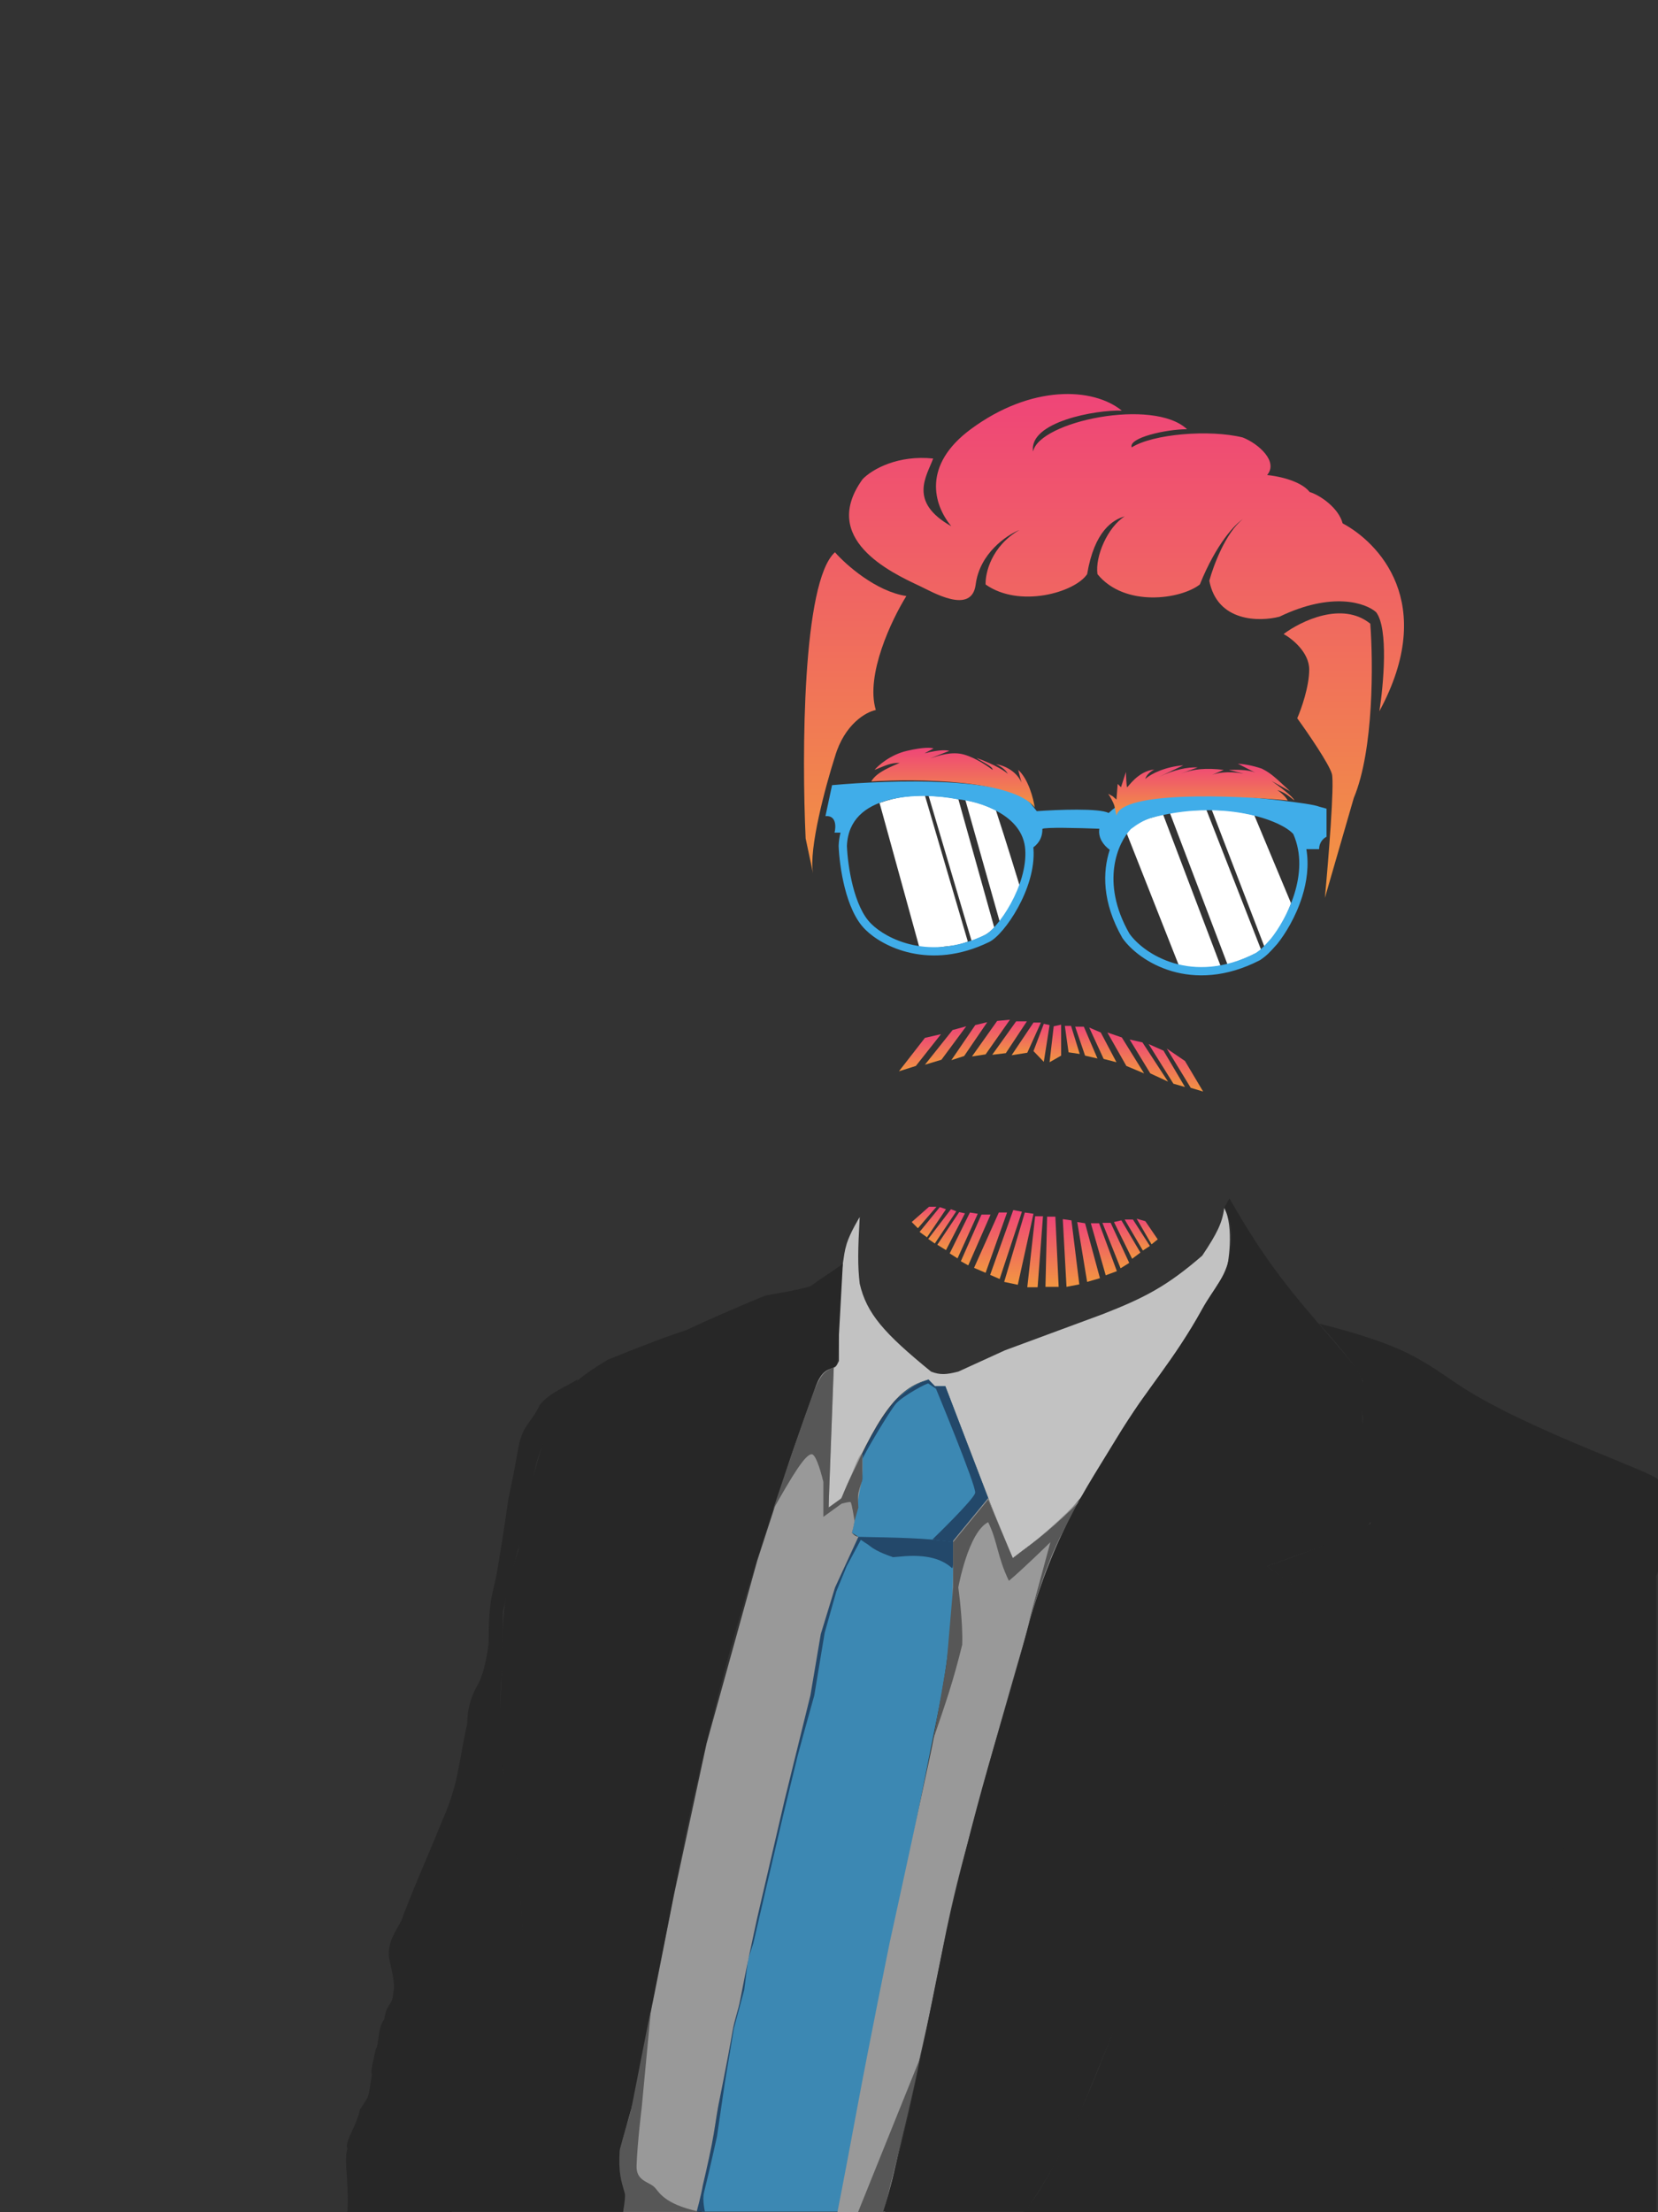 <svg width="2008" height="2678" viewBox="0 0 2008 2678" fill="none" xmlns="http://www.w3.org/2000/svg">
<rect x="0" y="0" width="2008" height="2678" fill="#333333" stroke="none"/>
<g opacity="0.7">
<path d="M1025.47 1505.62C1029.6 1492.19 1041.19 1473.36 1041.19 1473.36C1038.98 1513.32 1038.61 1532.41 1041.19 1554.02C1049.59 1590.2 1070.52 1613.95 1127.6 1660.48C1138.66 1664.77 1146.15 1664.14 1160.6 1660.48L1217.17 1634.67L1335.01 1591.12C1386.64 1571.05 1413.76 1556.66 1455.99 1520.14C1474.1 1493.09 1480.45 1480.08 1482.7 1462.07C1495.11 1486.02 1486.96 1531.5 1485.85 1536.27C1484.73 1541.05 1462.16 1573.39 1451.28 1594.34C1451.28 1594.34 1417.47 1650.4 1391.57 1683.06C1355.67 1728.33 1344.27 1771.01 1309.87 1812.11C1275.47 1853.21 1253.65 1864.65 1226.59 1886.31L1215.59 1862.11L1144.89 1678.22H1132.32L1124.46 1670.16C1086.58 1680.13 1063.19 1712.04 1019.19 1813.72C1015.57 1820.28 1011.48 1822.2 1003.48 1825.01C1004.08 1759.16 1004.51 1722.22 1009.76 1655.64C1011.76 1654.74 1012.77 1654.81 1016.05 1647.57V1610.47C1016.05 1610.47 1015.7 1560.94 1020.76 1529.82C1022.3 1520.31 1022.65 1514.81 1025.47 1505.62Z" fill="white"/>
<path d="M1132.32 1678.22L1124.46 1670.16C1092.56 1680.19 1075.16 1699.53 1044.33 1761.44V1791.14L1039.61 1806.63L1038.04 1826.62L1031.76 1855.66L1039.61 1860.5C1039.61 1860.5 1020.3 1895.95 1011.33 1920.18C1003.61 1941.05 1000.87 1953.36 995.62 1975.03C988.389 2004.88 988.277 2022.49 981.479 2052.45C977.597 2069.57 974.751 2078.99 970.48 2096.01C961.159 2133.14 954.261 2153.94 945.341 2191.18C945.341 2191.18 927.951 2280.38 912.344 2336.35C902.709 2370.91 902.535 2391.61 895.061 2426.69C890.303 2449.01 885.083 2458.2 882.491 2475.08C879.059 2497.42 877.021 2509.29 873.063 2531.54C870.055 2548.45 869.644 2558.15 866.779 2575.09C862.269 2601.75 857.629 2616.27 852.637 2642.84C850.039 2656.67 852.258 2663.65 849.741 2677.5H1016.71L1050.61 2491.21L1104.04 2233.12L1140.17 2052.45C1152.39 1979.99 1155.4 1939 1154.32 1865.34L1196.74 1813.72L1144.89 1678.22H1132.32Z" fill="#40ADE9"/>
<path d="M1154.32 1866.73C1120.69 1861.84 1086.46 1861.42 1038.04 1860.5C1044.85 1866.41 1049.6 1868.36 1053.76 1871.79C1062.6 1879.09 1080.47 1884.7 1080.47 1884.7C1079.76 1887.45 1126.76 1874.4 1152.74 1898.2C1155.62 1900.83 1153.96 1870.76 1154.32 1866.73Z" fill="#1C5182"/>
<path d="M1144.89 1678.22L1196.74 1813.72L1154.32 1866.95L1129.18 1863.73C1129.18 1863.73 1179.46 1815.33 1181.03 1807.27C1182.6 1799.2 1132.32 1678.22 1132.32 1678.22H1144.89Z" fill="#1C5182"/>
<path d="M1132.32 1678.22L1133.89 1681.45L1124.46 1675C1124.88 1672.99 1093.49 1689.65 1085.18 1699.19C1076.95 1708.65 1044.91 1762.95 1044.34 1766.84C1044.34 1767.19 1044.33 1767.27 1044.33 1766.94C1044.33 1766.91 1044.33 1766.88 1044.34 1766.84C1044.34 1765.82 1044.33 1762.5 1044.33 1760.49C1056.63 1734.41 1064.85 1720.17 1083.61 1695.97C1097.98 1683.28 1106.29 1676.57 1124.46 1670.16L1132.32 1678.22Z" fill="#1C5182"/>
<path d="M1022.33 1892.76L1038.04 1860.5L1042.76 1863.73L1025.47 1895.99L1012.9 1926.63L998.761 1976.64L986.191 2052.45L973.621 2097.62L965.765 2126.66L948.481 2197.63L928.055 2284.74L912.343 2352.49L906.058 2371.84L901.344 2408.94L888.774 2455.72L877.775 2521.86L868.348 2586.38C868.348 2586.38 859.239 2628.01 852.635 2654.13C850.367 2663.1 853.74 2677.5 853.74 2677.5H842.743C842.743 2674.92 845.829 2667.03 847.924 2654.13L863.634 2586.38L874.633 2521.86L885.632 2455.72C889.298 2441.2 896.945 2411.52 898.202 2408.94C899.459 2406.36 901.868 2383.13 902.916 2371.84L909.201 2352.49L924.913 2284.74C924.576 2284.76 941.095 2208.43 943.767 2197.63C946.439 2186.83 954.291 2153.06 962.623 2126.66C968.824 2096.93 981.477 2050.84 981.477 2050.84C981.477 2050.84 988.761 2004.27 994.048 1975.03L1009.76 1923.41L1022.33 1892.76Z" fill="#1C5182"/>
<path d="M986.193 1683.06C992.283 1665.61 997.096 1658.79 1009.76 1655.64L1003.48 1825.01C1003.48 1825.01 1014.2 1821.17 1017.62 1815.33C1029.7 1794.7 1039.94 1756.55 1044.33 1760.49C1044.33 1760.49 1045.01 1775.26 1044.33 1784.69C1043.5 1796.15 1041.19 1802.43 1039.61 1813.72C1038.04 1825.01 1034.53 1846.35 1031.76 1855.66C1035.2 1859.29 1036.79 1859.76 1039.61 1860.5L1011.33 1921.8L994.049 1978.25L981.479 2052.46L950.054 2179.89L917.058 2321.84L913.915 2336.36C913.915 2336.36 902.845 2387.08 896.632 2420.24C893.811 2435.29 889.786 2443.85 887.204 2458.95C881.15 2494.36 869.921 2549.28 869.921 2549.28C866.712 2567.52 865.571 2577.88 862.065 2596.06C858.278 2615.7 851.066 2646.07 851.066 2646.07C849.495 2656.28 843.742 2677.5 843.742 2677.5H754.761C754.761 2677.5 757.571 2661.54 756.26 2657C754.95 2652.47 738.264 2623.01 766.219 2544.44L792.93 2412.17L816.499 2292.8L855.78 2110.53L917.058 1889.53L957.91 1763.72L986.193 1683.06Z" fill="#C4C4C4"/>
<path d="M1154.32 1865.34L1196.74 1813.72L1226.59 1886.31C1258.58 1862.88 1279.65 1843.73 1308.3 1815.33C1285.02 1855.19 1274.57 1881.7 1259.59 1923.41C1244.61 1965.12 1246.99 1964.65 1239.16 1991.16C1232.4 2014.09 1228.67 2027.12 1222.17 2049.81L1221.88 2050.84C1206.77 2103.64 1198.4 2133.28 1184.17 2186.34C1170.85 2235.98 1162.44 2263.59 1151.17 2313.77C1143.71 2347 1140.63 2365.88 1133.89 2399.26C1118.5 2475.48 1107.27 2517.57 1090.69 2593.52C1074.13 2669.41 1071.7 2678 1071.7 2678H1044.2H1014.21C1014.21 2678 1020.99 2644.27 1038.04 2552.51C1052.59 2474.23 1077.32 2352.49 1077.32 2352.49C1077.32 2352.49 1102.62 2237.55 1118.18 2163.76C1123.75 2137.31 1127.35 2122.58 1132.32 2096.01C1142.73 2040.36 1149.52 2009.1 1152.74 1952.44C1154.68 1918.48 1154.32 1865.34 1154.32 1865.34Z" fill="#C4C4C4"/>
<path d="M1272.16 1866.95C1272.16 1866.95 1237.59 1900.83 1221.88 1913.73C1207.74 1884.7 1208.23 1865.79 1196.74 1842.76C1172.56 1854.99 1160.6 1921.8 1160.6 1921.8C1160.6 1921.8 1166.44 1964.06 1165.31 1991.16C1154.16 2036.35 1145.63 2060.63 1130.75 2104.07L1146.46 2013.74L1154.32 1921.8V1866.95L1196.74 1815.33L1226.59 1886.31C1259.13 1862.26 1277.36 1847.36 1309.87 1815.33C1275.92 1868.33 1264.94 1903.16 1245.45 1965.35L1272.16 1866.95Z" fill="#666666"/>
<path d="M1009.76 1655.64L1003.48 1825.01L1019.19 1813.72C1028 1790.86 1034.89 1779.45 1044.33 1758.88V1791.14C1044.59 1791.45 1040.89 1801.16 1039.61 1807.27C1038.51 1812.56 1039.61 1825.01 1039.61 1825.01L1034.9 1841.14C1034.9 1841.14 1031.76 1820.17 1030.19 1818.56C1029.52 1817.87 1024.62 1818.93 1019.19 1820.37L997.191 1836.3V1794.04C992.559 1775.12 987.21 1760.49 983.05 1760.49C975.194 1760.49 959.488 1786.5 935.913 1828.24C935.913 1828.24 979.484 1698.82 986.193 1683.06C992.901 1667.3 997.222 1659.56 1009.76 1655.64Z" fill="#666666"/>
<path d="M752.078 2596.06C748.262 2607.02 747.762 2630.51 756.76 2657.51L754.761 2677.5H846.742C802.647 2667.89 798.252 2653.01 792.253 2647.51C785.134 2640.98 770.294 2640.12 770.933 2621.87C771.906 2594.05 777.218 2550.89 777.218 2550.89L788.216 2434.75C784.419 2440.37 765.439 2540.01 765.259 2547.53C765.078 2555.05 758.31 2574.13 752.078 2596.06Z" fill="#666666"/>
<path d="M1113.87 2492.8C1111.81 2503.74 1104.23 2543.57 1070.2 2678H1039.2L1113.87 2492.8C1114.78 2487.97 1114.62 2488.77 1115.19 2489.54L1113.87 2492.8Z" fill="#666666"/>
<path d="M981.479 1557.24C998.763 1544.34 1003.48 1542.72 1020.76 1529.82L1014.48 1644.35C1012.9 1665.32 999.418 1646.34 987.764 1678.22C967.174 1734.56 956.063 1766.33 937.484 1823.4C898.398 1943.46 878.81 2011.76 849.495 2134.72C828.466 2222.93 820.342 2273.25 802.358 2362.16C787.335 2436.43 764.648 2552.51 764.648 2552.51C761.582 2563.63 759.122 2572.42 750.507 2602.51C748.867 2630.93 752.103 2639.11 756.792 2655.74C757.437 2658.03 756.597 2665.8 754.67 2677.5H543.181C546.749 2662.48 549.932 2650.02 552.53 2641.23C564.46 2600.42 575.499 2571.68 596.525 2518.63C622.537 2460.69 631.145 2438.72 634.235 2421.85C634.014 2333.79 631.367 2284.09 618.522 2194.4C618.522 2194.4 604.381 2123.43 604.381 2102.46C604.381 2081.49 607.044 2049.42 607.524 2023.42C609.284 1961.62 607.137 1936.9 627.95 1876.63C630.448 1848.42 636.571 1828.88 643.662 1799.2C652.909 1755.63 661.622 1736.12 679.801 1692.74C687.611 1682.06 697.04 1669.22 736.365 1645.96C783.626 1626.92 807.269 1618.01 830.64 1610.47C861.599 1596.01 882.673 1586.8 926.486 1568.53C951.176 1564 964.195 1562.08 981.479 1557.24Z" fill="#222222"/>
<path d="M653.782 1700.72C666.138 1685.34 686.422 1678.5 699.772 1669.73C680.042 1709.07 654.661 1745.99 648.376 1776.63C645.73 1789.54 643.824 1810.44 634.235 1852.45C626.943 1876.41 622.278 1893.25 609.095 1950.85C608.49 1977.33 608.568 1989.92 609.095 2010.53C605.151 2048.07 604.208 2073.67 609.095 2142.8C616.534 2172.2 620.388 2194.15 626.379 2250.88C630.929 2290.24 632.842 2326.78 635.806 2402.51C639.121 2426.56 633.507 2442.94 620.094 2473.48C599.478 2514.77 588.326 2542.7 566.672 2600.91C561.55 2617.53 554.643 2644.91 546.912 2677.83H420.389C420.536 2677.56 420.683 2677.28 420.83 2677C422.607 2635.09 415.936 2616.37 420.83 2600.91C416.372 2594.09 433.133 2571.13 435.827 2554.03C447.228 2536.24 445.945 2541.75 450.324 2511.54C448.672 2505.07 452.105 2496.18 454.823 2481.55C459.712 2473.61 456.83 2455.83 465.321 2444.55C468.464 2423.58 475.486 2429.14 476.319 2411.56C479.461 2401.88 472.891 2380.25 471.32 2370.57C467.654 2347.99 486.245 2329.76 487.816 2320.08C510.172 2263.11 512.385 2261.06 538.306 2197.61C554.762 2158.99 555.002 2136.89 565.8 2086.63C566.314 2053.28 579.947 2040.81 582.797 2030.15C587.51 2018.32 591.795 1994.11 591.795 1987.66C591.795 1932.46 597.407 1929.32 601.793 1903.68C605.641 1881.04 610.061 1854.78 615.79 1814.2C620.756 1791.65 623.966 1773.45 628.787 1747.71C634.823 1723.24 643.49 1722.65 653.782 1700.72Z" fill="#222222"/>
<path d="M1617.83 1626.6C1564.21 1564.72 1534.16 1529.99 1488.99 1450.78L1482.7 1462.07C1491.78 1480.85 1493.38 1493.39 1488.99 1520.14C1484.6 1546.89 1469.65 1559.9 1455.99 1584.66C1420.53 1648.98 1390.31 1678.37 1352.29 1741.13C1324.56 1786.92 1307.34 1811.84 1284.73 1860.5C1250.48 1934.22 1243.75 1980.86 1220.31 2058.91C1195.7 2140.85 1182.58 2187.07 1162.17 2270.22C1138.09 2368.35 1129.46 2424.66 1108.19 2523.47C1085.93 2626.88 1069.63 2677.5 1069.63 2677.5H1150.68H1241.66C1241.66 2677.5 1285.43 2614.12 1308.3 2557.35C1328.13 2508.09 1380.75 2379.54 1394.72 2357.33C1449.33 2260.94 1470.13 2194.4 1534.56 2110.53C1598.98 2026.65 1647.68 1976.64 1647.68 1976.64L1534.56 1895.99C1591.46 1875.54 1647.68 1855.66 1657.11 1845.98C1666.54 1836.3 1650.03 1813.74 1647.68 1792.75C1643.64 1756.45 1655.35 1734.87 1647.68 1699.19C1641.23 1669.14 1671.45 1688.49 1617.83 1626.6Z" fill="#222222"/>
<path d="M1707.39 1639.51C1666.99 1618.69 1597.41 1602.41 1597.41 1602.41C1624.26 1632.46 1638.45 1648.89 1650.83 1671.77C1650.83 1671.77 1642.45 1688.98 1644.54 1694.35C1646.64 1699.73 1650.83 1712.1 1650.83 1718.55C1650.83 1725 1639.83 1766.94 1644.54 1791.14C1649.26 1815.33 1660.26 1844.37 1660.26 1844.37C1612.13 1867.88 1584.53 1878.81 1534.56 1895.99L1644.54 1976.64C1644.54 1976.64 1557.75 2067.35 1514.13 2134.72C1495.55 2163.42 1470.13 2210.53 1470.13 2210.53C1470.13 2210.53 1417.3 2306.77 1386.86 2370.23C1347.77 2451.71 1335.14 2501.84 1295.73 2583.15C1255.96 2665.22 1239.16 2678 1239.16 2678H1671.07H1870.03C1870.03 2678 1854.29 2600.43 1850.38 2523.47C1848.23 2481.32 1846.38 2457.4 1850.38 2415.39C1856.33 2352.75 1871.77 2319.6 1888.08 2258.93C1902.24 2206.29 1927.37 2125.04 1927.37 2125.04C1927.37 2125.04 1947.41 2038.07 1972.93 1987.93C1988.15 1958.04 2008 1902.44 2008 1902.44V1791.14C2004.34 1783.45 1870.25 1737.73 1787.53 1689.51C1754.82 1670.45 1741.01 1656.83 1707.39 1639.51Z" fill="#222222"/>
<path d="M2006 2678V1908.17C1985.23 1935.88 1986.28 1962.61 1966.65 1994.38C1948.93 2042.92 1940.36 2071.19 1925.79 2123.43L1875.52 2300.87C1859.8 2341.19 1852.05 2374.11 1847.23 2423.46C1842.2 2542.82 1840.49 2561.97 1868.53 2678H2006Z" fill="#222222"/>
</g>
<path d="M1113.18 1145.97L1066.19 975.513L1065.19 972.014C1087.26 964.368 1101.18 963.516 1120.18 963.016L1172.16 1139.98C1161.54 1143.89 1155.19 1144.87 1143.67 1145.97C1132.01 1147.94 1125.32 1147.85 1113.18 1145.97Z" fill="white"/>
<path d="M1176.66 1138.98L1124.67 963.516C1138.73 964.07 1146.61 964.813 1160.67 967.515L1204.16 1122.98C1196.63 1130.85 1190.12 1134.1 1176.66 1138.98Z" fill="white"/>
<path d="M1210.66 1115.48L1169.17 968.514C1183.77 971.501 1191.9 973.937 1206.16 981.012C1217.82 1016.34 1234.65 1071.49 1234.65 1071.49C1234.65 1079.09 1218.82 1105.82 1210.66 1115.48Z" fill="white"/>
<path d="M1427.61 1168.47L1364.62 1009.01C1373.32 996.682 1384.19 992.137 1408.62 986.01L1478.1 1168.97C1459.57 1172.88 1448.44 1172.52 1427.61 1168.47Z" fill="white"/>
<path d="M1486.6 1167.47L1416.61 983.511C1429.63 981.469 1447.96 980.756 1461.1 980.512L1527.59 1150.47C1515.92 1156.92 1499.9 1164.12 1486.6 1167.47Z" fill="white"/>
<path d="M1531.09 1145.47L1467.6 980.512C1487.77 981.039 1499.06 982.2 1519.09 987.01L1563.58 1093.49C1555.98 1115.08 1540.09 1139.98 1531.09 1145.47Z" fill="white"/>
<path fill-rule="evenodd" clip-rule="evenodd" d="M1017.96 1008.01H1010.7C1012.53 1000.84 1012.9 986.811 999.701 988.011L1007.7 950.519C1078.18 944.021 1225.25 939.722 1249.65 974.514L1255.65 982.012C1280.28 980.206 1331.6 978.173 1342.66 984.236C1345.28 981.706 1348.42 979.128 1352.13 976.513C1365.12 969.848 1410.12 957.717 1486.1 962.516C1518.93 965.349 1587.18 972.114 1597.58 976.513L1606.57 979.013V1013C1603.57 1014.34 1597.58 1019.2 1597.58 1028H1582.13C1585.48 1047.79 1582.62 1067.62 1577.1 1085.29C1569.43 1109.86 1556.48 1130.78 1546.99 1142.61L1546.9 1142.71L1546.81 1142.81C1546.44 1143.23 1546.07 1143.64 1545.72 1144.03C1538.03 1152.63 1534.6 1156.47 1526.42 1162.09L1526.16 1162.27L1525.88 1162.42C1443.1 1205.03 1379.3 1163.97 1359.54 1135.85L1359.4 1135.66L1359.29 1135.46C1334.43 1092.1 1335.4 1054.83 1344.03 1028.79C1336.88 1023.63 1329.63 1014.55 1331.4 1003.28C1306.34 1002.32 1264.85 1001.29 1262.42 1003.51C1262.59 1011.4 1259.92 1019.6 1251.48 1025.77C1251.54 1026.39 1251.59 1027.02 1251.64 1027.65C1253.33 1052 1244.23 1077.98 1232.91 1098.64C1227.22 1109.03 1220.88 1118.24 1214.85 1125.42C1208.95 1132.44 1202.95 1138 1197.84 1140.47C1125.65 1175.54 1068.44 1145.77 1048.19 1125.55C1035.76 1113.54 1027.95 1093.78 1023.11 1074.79C1018.22 1055.59 1016.13 1036.23 1015.7 1024.18L1015.69 1023.99L1015.7 1023.8C1015.93 1018.14 1016.7 1012.88 1017.96 1008.01ZM1032.8 1072.32C1028.13 1054.01 1026.12 1035.47 1025.7 1024.02C1026.39 1007.8 1032.11 995.931 1040.79 987.171C1049.6 978.277 1061.75 972.304 1075.59 968.595C1103.35 961.154 1136.57 963.175 1158.73 967.426L1158.95 967.47L1159.19 967.493C1172.5 968.776 1192.72 973.497 1209.84 983.346C1226.93 993.175 1240.22 1007.64 1241.66 1028.35C1243.17 1050 1235.01 1074 1224.15 1093.83C1218.75 1103.69 1212.77 1112.35 1207.2 1118.98C1201.5 1125.77 1196.61 1129.96 1193.48 1131.48C1125.74 1164.38 1072.99 1136.21 1055.22 1118.45L1055.19 1118.41L1055.16 1118.38C1044.81 1108.39 1037.54 1090.93 1032.8 1072.32ZM1369.46 1003.75C1377.54 997.602 1384.75 993.261 1393.57 990.296C1436.48 978.552 1476.27 979.062 1507.24 984.864C1522.74 987.768 1535.96 991.986 1546.19 996.606C1556.15 1001.1 1562.88 1005.79 1566.31 1009.69C1576.81 1033.51 1574.74 1059.31 1567.56 1082.31C1560.34 1105.45 1548.1 1125.22 1539.27 1136.24L1538.47 1137.14C1530.74 1145.78 1528 1148.84 1521.02 1153.67C1443.69 1193.31 1385.34 1154.95 1367.85 1130.29C1331.8 1067.21 1354.43 1019.5 1369.46 1003.75Z" fill="#40ADE9"/>
<path d="M1011.2 668.583C971.607 704.175 971.04 914.361 975.706 1015L984.704 1057.49C979.105 1027.9 1000.03 950.852 1011.2 916.027C1022.8 876.436 1049.02 861.872 1060.69 859.54C1047.89 817.149 1080.02 749.898 1097.68 721.571C1060.89 715.972 1024.7 683.913 1011.2 668.583Z" fill="url(#paint0_linear)"/>
<path d="M1044.69 580.103C992.702 652.087 1077.68 692.577 1114.18 709.574C1128.34 716.169 1176.86 745.165 1181.66 707.574C1186.46 669.983 1218.99 647.921 1234.65 641.589C1200.66 661.185 1193.16 693.744 1193.66 707.574C1234.65 736.567 1301.8 717.239 1316.63 695.077C1325.43 642.689 1347.79 629.258 1362.13 625.093C1341.33 638.29 1326.13 673.582 1329.13 695.077C1362.13 735.568 1430.11 725.57 1453.11 707.574C1473.1 657.986 1496.1 634.257 1505.1 628.592C1484.3 644.988 1469.44 685.079 1464.6 703.075C1474.2 753.064 1525.26 752.897 1549.59 746.565C1613.57 715.772 1654.23 730.069 1666.56 741.066C1681.76 760.662 1675.56 829.213 1670.56 861.039C1741.75 729.469 1668.73 656.252 1626.07 633.591C1621.27 615.195 1599.41 599.765 1586.08 595.599C1574.48 580.803 1543.42 575.77 1534.59 575.104C1548.59 558.708 1524.09 537.113 1505.1 529.614C1464.6 519.617 1396.12 525.385 1370.62 541.612C1366.22 530.014 1412.11 519.617 1437.61 519.617C1396.82 481.226 1258.65 510.119 1251.15 546.611C1245.65 510.619 1327.47 495.955 1358.63 497.122C1323.63 468.628 1248.65 465.629 1175.66 519.617C1117.28 562.807 1130.01 610.429 1152.17 637.09C1099.68 607.597 1122.18 576.604 1130.17 555.109C1088.18 550.61 1056.69 567.606 1044.69 580.103Z" fill="url(#paint1_linear)"/>
<path d="M1659.56 755.063C1625.57 727.469 1575.41 751.897 1554.59 767.56C1564.92 773.226 1585.58 789.755 1585.58 810.551C1585.58 831.346 1575.91 858.54 1571.08 869.537C1583.75 887.033 1609.87 925.025 1613.07 937.022C1616.27 949.019 1608.74 1042 1604.57 1086.99L1639.57 966.015C1663.96 908.028 1663.06 801.219 1659.56 755.063Z" fill="url(#paint2_linear)"/>
<path d="M1088.68 1296.94L1120.18 1256.45L1139.67 1251.95L1109.18 1290.44L1088.68 1296.94Z" fill="url(#paint3_linear)"/>
<path d="M1120.18 1288.94L1153.67 1246.95L1170.17 1242.45L1140.17 1282.94L1120.18 1288.94Z" fill="url(#paint4_linear)"/>
<path d="M1152.17 1283.44L1181.16 1240.95L1195.66 1237.45L1167.67 1278.44L1152.17 1283.44Z" fill="url(#paint5_linear)"/>
<path d="M1177.16 1278.94L1207.66 1235.95L1223.15 1234.45L1193.66 1276.44L1177.16 1278.94Z" fill="url(#paint6_linear)"/>
<path d="M1201.66 1276.94L1230.65 1236.45H1243.65L1218.16 1274.95L1201.66 1276.94Z" fill="url(#paint7_linear)"/>
<path d="M1225.15 1277.45L1251.65 1237.95H1260.65L1244.15 1274.45L1225.15 1277.45Z" fill="url(#paint8_linear)"/>
<path d="M1251.65 1272.45L1264.15 1239.45L1271.14 1240.95L1264.15 1285.44L1251.65 1272.45Z" fill="url(#paint9_linear)"/>
<path d="M1271.14 1285.94L1276.14 1242.45L1285.14 1240.45V1277.94L1271.14 1285.94Z" fill="url(#paint10_linear)"/>
<path d="M1352.13 1285.94L1333.13 1249.95L1319.13 1243.95L1336.63 1281.94L1352.13 1285.94Z" fill="url(#paint11_linear)"/>
<path d="M1329.13 1281.44L1312.64 1242.95H1302.14L1314.13 1277.94L1329.13 1281.44Z" fill="url(#paint12_linear)"/>
<path d="M1307.64 1275.94L1297.14 1241.95H1289.64L1294.14 1273.94L1307.64 1275.94Z" fill="url(#paint13_linear)"/>
<path d="M1385.62 1299.44L1358.63 1255.95L1341.13 1249.95L1364.12 1290.44L1385.62 1299.44Z" fill="url(#paint14_linear)"/>
<path d="M1414.61 1309.44L1383.62 1261.95L1368.12 1258.45L1393.12 1299.44L1414.61 1309.44Z" fill="url(#paint15_linear)"/>
<path d="M1435.11 1315.94L1409.12 1271.95L1391.12 1263.95L1421.11 1311.94L1435.11 1315.94Z" fill="url(#paint16_linear)"/>
<path d="M1457.11 1321.43L1435.11 1284.44L1413.11 1269.45L1442.11 1316.94L1457.11 1321.43Z" fill="url(#paint17_linear)"/>
<path d="M1104.18 1479.4L1125.17 1460.9H1134.17L1111.68 1486.9L1104.18 1479.4Z" fill="url(#paint18_linear)"/>
<path d="M1402.12 1500.39L1387.12 1478.4L1376.62 1475.4L1394.62 1506.39L1402.12 1500.39Z" fill="url(#paint19_linear)"/>
<path d="M1113.68 1491.4L1138.17 1461.4L1145.67 1463.9L1122.67 1497.89L1113.68 1491.4Z" fill="url(#paint20_linear)"/>
<path d="M1392.62 1508.39L1372.12 1476.4H1362.12L1384.12 1513.89L1392.62 1508.39Z" fill="url(#paint21_linear)"/>
<path d="M1135.17 1506.89L1161.67 1467.4L1168.67 1468.9L1145.67 1513.39L1135.17 1506.89Z" fill="url(#paint22_linear)"/>
<path d="M1124.17 1499.89L1151.67 1463.9L1158.17 1466.4L1132.17 1505.39L1124.17 1499.89Z" fill="url(#paint23_linear)"/>
<path d="M1381.12 1516.39L1358.13 1477.4L1349.13 1479.4L1371.12 1523.89L1381.12 1516.39Z" fill="url(#paint24_linear)"/>
<path d="M1150.17 1517.39L1174.66 1467.9L1184.16 1469.4L1159.67 1523.39L1150.17 1517.39Z" fill="url(#paint25_linear)"/>
<path d="M1367.62 1528.89L1345.13 1480.4H1335.13L1357.13 1535.39L1367.62 1528.89Z" fill="url(#paint26_linear)"/>
<path d="M1163.67 1526.89L1188.66 1470.4H1199.66L1172.66 1531.89L1163.67 1526.89Z" fill="url(#paint27_linear)"/>
<path d="M1352.63 1538.88L1331.13 1480.9H1321.13L1339.13 1543.88L1352.63 1538.88Z" fill="url(#paint28_linear)"/>
<path d="M1179.66 1534.89L1209.66 1467.88H1219.65L1193.66 1540.88L1179.66 1534.89Z" fill="url(#paint29_linear)"/>
<path d="M1332.13 1547.38L1314.14 1480.9L1304.64 1479.4L1316.63 1551.88L1332.13 1547.38Z" fill="url(#paint30_linear)"/>
<path d="M1199.16 1543.38L1227.15 1464.9L1237.65 1466.9L1210.66 1548.38L1199.16 1543.38Z" fill="url(#paint31_linear)"/>
<path d="M1216.16 1551.88L1241.15 1467.9L1251.65 1469.4L1232.65 1555.38L1216.16 1551.88Z" fill="url(#paint32_linear)"/>
<path d="M1244.15 1558.38L1253.65 1472.4H1263.15L1256.65 1558.38H1244.15Z" fill="url(#paint33_linear)"/>
<path d="M1266.15 1557.88L1268.14 1472.9H1278.14L1282.14 1557.88H1266.15Z" fill="url(#paint34_linear)"/>
<path d="M1291.64 1557.88L1287.14 1475.9L1297.64 1477.4L1307.14 1554.88L1291.64 1557.88Z" fill="url(#paint35_linear)"/>
<path d="M1342.13 961.016C1344.13 963.516 1348.46 971.514 1349.63 975.513L1352.13 987.51C1358.13 957.517 1492.93 962.682 1559.58 969.014C1556.38 963.416 1549.92 958.35 1547.09 956.517C1556.68 959.317 1564.08 966.348 1567.58 969.014C1566.38 964.615 1548.75 951.518 1540.09 945.52L1562.58 958.017C1544.59 941.521 1540.09 936.522 1528.09 930.479C1516.09 926.479 1506.6 925.024 1499.1 924.524L1520.59 935.522C1511.39 931.123 1495.1 932.023 1488.1 932.023L1506.1 936.522C1485.6 933.022 1473.6 936.022 1468.1 938.021L1482.1 932.023C1460.6 929.479 1445.61 930.852 1430.11 936.522L1450.61 929.023C1438.11 928.524 1422.11 931.743 1403.62 940.521L1433.11 926.524C1412.11 928.024 1393.62 936.688 1387.12 943.02C1388.32 937.421 1394.95 933.022 1398.12 931.523C1378.12 933.522 1366.12 953.018 1365.12 953.018C1364.32 953.018 1363.79 940.687 1363.62 934.522L1357.63 953.018L1353.63 949.019L1352.13 968.014L1347.63 964.015L1342.13 961.016Z" fill="url(#paint36_linear)"/>
<path d="M1233.15 932.022C1245.55 943.22 1251.65 967.014 1253.15 977.512C1227.15 943.919 1110.34 942.52 1055.19 946.019C1061.59 934.421 1080.85 927.523 1089.68 923.524C1078.08 923.524 1073.19 926.523 1059.19 932.022C1063.35 927.023 1077.78 913.826 1098.18 909.027C1118.58 904.228 1127.67 905.028 1130.67 906.028L1119.68 912.027C1138.67 907.028 1147.17 908.194 1149.67 909.027L1126.67 918.025C1136.17 915.026 1152.47 909.127 1167.67 913.526C1182.86 917.925 1196.83 928.19 1202.16 932.022C1202.56 927.623 1188.16 921.928 1182.66 917.525C1206.66 926.323 1217.99 934.188 1220.65 937.021C1217.46 930.622 1209.49 926.523 1206.16 925.024C1225.75 928.623 1234.99 941.52 1237.15 947.519L1233.15 932.022Z" fill="url(#paint37_linear)"/>
<defs>
<linearGradient id="paint0_linear" x1="1337.06" y1="477" x2="1337.06" y2="1086.99" gradientUnits="userSpaceOnUse">
<stop stop-color="#EF4578"/>
<stop offset="1" stop-color="#F29641"/>
</linearGradient>
<linearGradient id="paint1_linear" x1="1337.06" y1="477" x2="1337.06" y2="1086.99" gradientUnits="userSpaceOnUse">
<stop stop-color="#EF4578"/>
<stop offset="1" stop-color="#F29641"/>
</linearGradient>
<linearGradient id="paint2_linear" x1="1337.06" y1="477" x2="1337.06" y2="1086.99" gradientUnits="userSpaceOnUse">
<stop stop-color="#EF4578"/>
<stop offset="1" stop-color="#F29641"/>
</linearGradient>
<linearGradient id="paint3_linear" x1="1114.18" y1="1251.95" x2="1114.18" y2="1296.94" gradientUnits="userSpaceOnUse">
<stop stop-color="#EF4578"/>
<stop offset="1" stop-color="#F29641"/>
</linearGradient>
<linearGradient id="paint4_linear" x1="1145.17" y1="1242.45" x2="1145.17" y2="1288.94" gradientUnits="userSpaceOnUse">
<stop stop-color="#EF4578"/>
<stop offset="1" stop-color="#F29641"/>
</linearGradient>
<linearGradient id="paint5_linear" x1="1173.91" y1="1237.45" x2="1173.91" y2="1283.44" gradientUnits="userSpaceOnUse">
<stop stop-color="#EF4578"/>
<stop offset="1" stop-color="#F29641"/>
</linearGradient>
<linearGradient id="paint6_linear" x1="1200.16" y1="1234.45" x2="1200.16" y2="1278.94" gradientUnits="userSpaceOnUse">
<stop stop-color="#EF4578"/>
<stop offset="1" stop-color="#F29641"/>
</linearGradient>
<linearGradient id="paint7_linear" x1="1222.65" y1="1236.45" x2="1222.65" y2="1276.94" gradientUnits="userSpaceOnUse">
<stop stop-color="#EF4578"/>
<stop offset="1" stop-color="#F29641"/>
</linearGradient>
<linearGradient id="paint8_linear" x1="1242.9" y1="1237.95" x2="1242.9" y2="1277.45" gradientUnits="userSpaceOnUse">
<stop stop-color="#EF4578"/>
<stop offset="1" stop-color="#F29641"/>
</linearGradient>
<linearGradient id="paint9_linear" x1="1261.4" y1="1239.45" x2="1261.4" y2="1285.44" gradientUnits="userSpaceOnUse">
<stop stop-color="#EF4578"/>
<stop offset="1" stop-color="#F29641"/>
</linearGradient>
<linearGradient id="paint10_linear" x1="1278.14" y1="1240.45" x2="1278.14" y2="1285.94" gradientUnits="userSpaceOnUse">
<stop stop-color="#EF4578"/>
<stop offset="1" stop-color="#F29641"/>
</linearGradient>
<linearGradient id="paint11_linear" x1="1335.63" y1="1243.95" x2="1335.63" y2="1285.94" gradientUnits="userSpaceOnUse">
<stop stop-color="#EF4578"/>
<stop offset="1" stop-color="#F29641"/>
</linearGradient>
<linearGradient id="paint12_linear" x1="1315.63" y1="1242.95" x2="1315.63" y2="1281.44" gradientUnits="userSpaceOnUse">
<stop stop-color="#EF4578"/>
<stop offset="1" stop-color="#F29641"/>
</linearGradient>
<linearGradient id="paint13_linear" x1="1298.64" y1="1241.95" x2="1298.64" y2="1275.94" gradientUnits="userSpaceOnUse">
<stop stop-color="#EF4578"/>
<stop offset="1" stop-color="#F29641"/>
</linearGradient>
<linearGradient id="paint14_linear" x1="1363.37" y1="1249.95" x2="1363.37" y2="1299.44" gradientUnits="userSpaceOnUse">
<stop stop-color="#EF4578"/>
<stop offset="1" stop-color="#F29641"/>
</linearGradient>
<linearGradient id="paint15_linear" x1="1391.37" y1="1258.45" x2="1391.37" y2="1309.44" gradientUnits="userSpaceOnUse">
<stop stop-color="#EF4578"/>
<stop offset="1" stop-color="#F29641"/>
</linearGradient>
<linearGradient id="paint16_linear" x1="1413.11" y1="1263.95" x2="1413.11" y2="1315.94" gradientUnits="userSpaceOnUse">
<stop stop-color="#EF4578"/>
<stop offset="1" stop-color="#F29641"/>
</linearGradient>
<linearGradient id="paint17_linear" x1="1435.11" y1="1269.45" x2="1435.11" y2="1321.43" gradientUnits="userSpaceOnUse">
<stop stop-color="#EF4578"/>
<stop offset="1" stop-color="#F29641"/>
</linearGradient>
<linearGradient id="paint18_linear" x1="1119.18" y1="1460.9" x2="1119.18" y2="1486.9" gradientUnits="userSpaceOnUse">
<stop stop-color="#EF4578"/>
<stop offset="1" stop-color="#F29641"/>
</linearGradient>
<linearGradient id="paint19_linear" x1="1389.37" y1="1475.4" x2="1389.37" y2="1506.39" gradientUnits="userSpaceOnUse">
<stop stop-color="#EF4578"/>
<stop offset="1" stop-color="#F29641"/>
</linearGradient>
<linearGradient id="paint20_linear" x1="1129.67" y1="1461.4" x2="1129.67" y2="1497.89" gradientUnits="userSpaceOnUse">
<stop stop-color="#EF4578"/>
<stop offset="1" stop-color="#F29641"/>
</linearGradient>
<linearGradient id="paint21_linear" x1="1377.37" y1="1476.4" x2="1377.37" y2="1513.89" gradientUnits="userSpaceOnUse">
<stop stop-color="#EF4578"/>
<stop offset="1" stop-color="#F29641"/>
</linearGradient>
<linearGradient id="paint22_linear" x1="1151.92" y1="1467.4" x2="1151.92" y2="1513.39" gradientUnits="userSpaceOnUse">
<stop stop-color="#EF4578"/>
<stop offset="1" stop-color="#F29641"/>
</linearGradient>
<linearGradient id="paint23_linear" x1="1141.17" y1="1463.9" x2="1141.17" y2="1505.39" gradientUnits="userSpaceOnUse">
<stop stop-color="#EF4578"/>
<stop offset="1" stop-color="#F29641"/>
</linearGradient>
<linearGradient id="paint24_linear" x1="1365.12" y1="1477.4" x2="1365.12" y2="1523.89" gradientUnits="userSpaceOnUse">
<stop stop-color="#EF4578"/>
<stop offset="1" stop-color="#F29641"/>
</linearGradient>
<linearGradient id="paint25_linear" x1="1167.17" y1="1467.9" x2="1167.17" y2="1523.39" gradientUnits="userSpaceOnUse">
<stop stop-color="#EF4578"/>
<stop offset="1" stop-color="#F29641"/>
</linearGradient>
<linearGradient id="paint26_linear" x1="1351.38" y1="1480.4" x2="1351.38" y2="1535.39" gradientUnits="userSpaceOnUse">
<stop stop-color="#EF4578"/>
<stop offset="1" stop-color="#F29641"/>
</linearGradient>
<linearGradient id="paint27_linear" x1="1181.66" y1="1470.4" x2="1181.66" y2="1531.89" gradientUnits="userSpaceOnUse">
<stop stop-color="#EF4578"/>
<stop offset="1" stop-color="#F29641"/>
</linearGradient>
<linearGradient id="paint28_linear" x1="1336.88" y1="1480.9" x2="1336.88" y2="1543.88" gradientUnits="userSpaceOnUse">
<stop stop-color="#EF4578"/>
<stop offset="1" stop-color="#F29641"/>
</linearGradient>
<linearGradient id="paint29_linear" x1="1199.66" y1="1467.88" x2="1199.66" y2="1540.88" gradientUnits="userSpaceOnUse">
<stop stop-color="#EF4578"/>
<stop offset="1" stop-color="#F29641"/>
</linearGradient>
<linearGradient id="paint30_linear" x1="1318.38" y1="1479.4" x2="1318.38" y2="1551.88" gradientUnits="userSpaceOnUse">
<stop stop-color="#EF4578"/>
<stop offset="1" stop-color="#F29641"/>
</linearGradient>
<linearGradient id="paint31_linear" x1="1218.41" y1="1464.9" x2="1218.41" y2="1548.38" gradientUnits="userSpaceOnUse">
<stop stop-color="#EF4578"/>
<stop offset="1" stop-color="#F29641"/>
</linearGradient>
<linearGradient id="paint32_linear" x1="1233.9" y1="1467.9" x2="1233.9" y2="1555.38" gradientUnits="userSpaceOnUse">
<stop stop-color="#EF4578"/>
<stop offset="1" stop-color="#F29641"/>
</linearGradient>
<linearGradient id="paint33_linear" x1="1253.65" y1="1472.4" x2="1253.65" y2="1558.38" gradientUnits="userSpaceOnUse">
<stop stop-color="#EF4578"/>
<stop offset="1" stop-color="#F29641"/>
</linearGradient>
<linearGradient id="paint34_linear" x1="1274.14" y1="1472.9" x2="1274.14" y2="1557.88" gradientUnits="userSpaceOnUse">
<stop stop-color="#EF4578"/>
<stop offset="1" stop-color="#F29641"/>
</linearGradient>
<linearGradient id="paint35_linear" x1="1297.14" y1="1475.9" x2="1297.14" y2="1557.88" gradientUnits="userSpaceOnUse">
<stop stop-color="#EF4578"/>
<stop offset="1" stop-color="#F29641"/>
</linearGradient>
<linearGradient id="paint36_linear" x1="1454.86" y1="924.524" x2="1454.86" y2="987.51" gradientUnits="userSpaceOnUse">
<stop stop-color="#EF4578"/>
<stop offset="1" stop-color="#F29641"/>
</linearGradient>
<linearGradient id="paint37_linear" x1="1154.17" y1="905.27" x2="1154.17" y2="977.512" gradientUnits="userSpaceOnUse">
<stop stop-color="#EF4578"/>
<stop offset="1" stop-color="#F29641"/>
</linearGradient>
</defs>
</svg>

